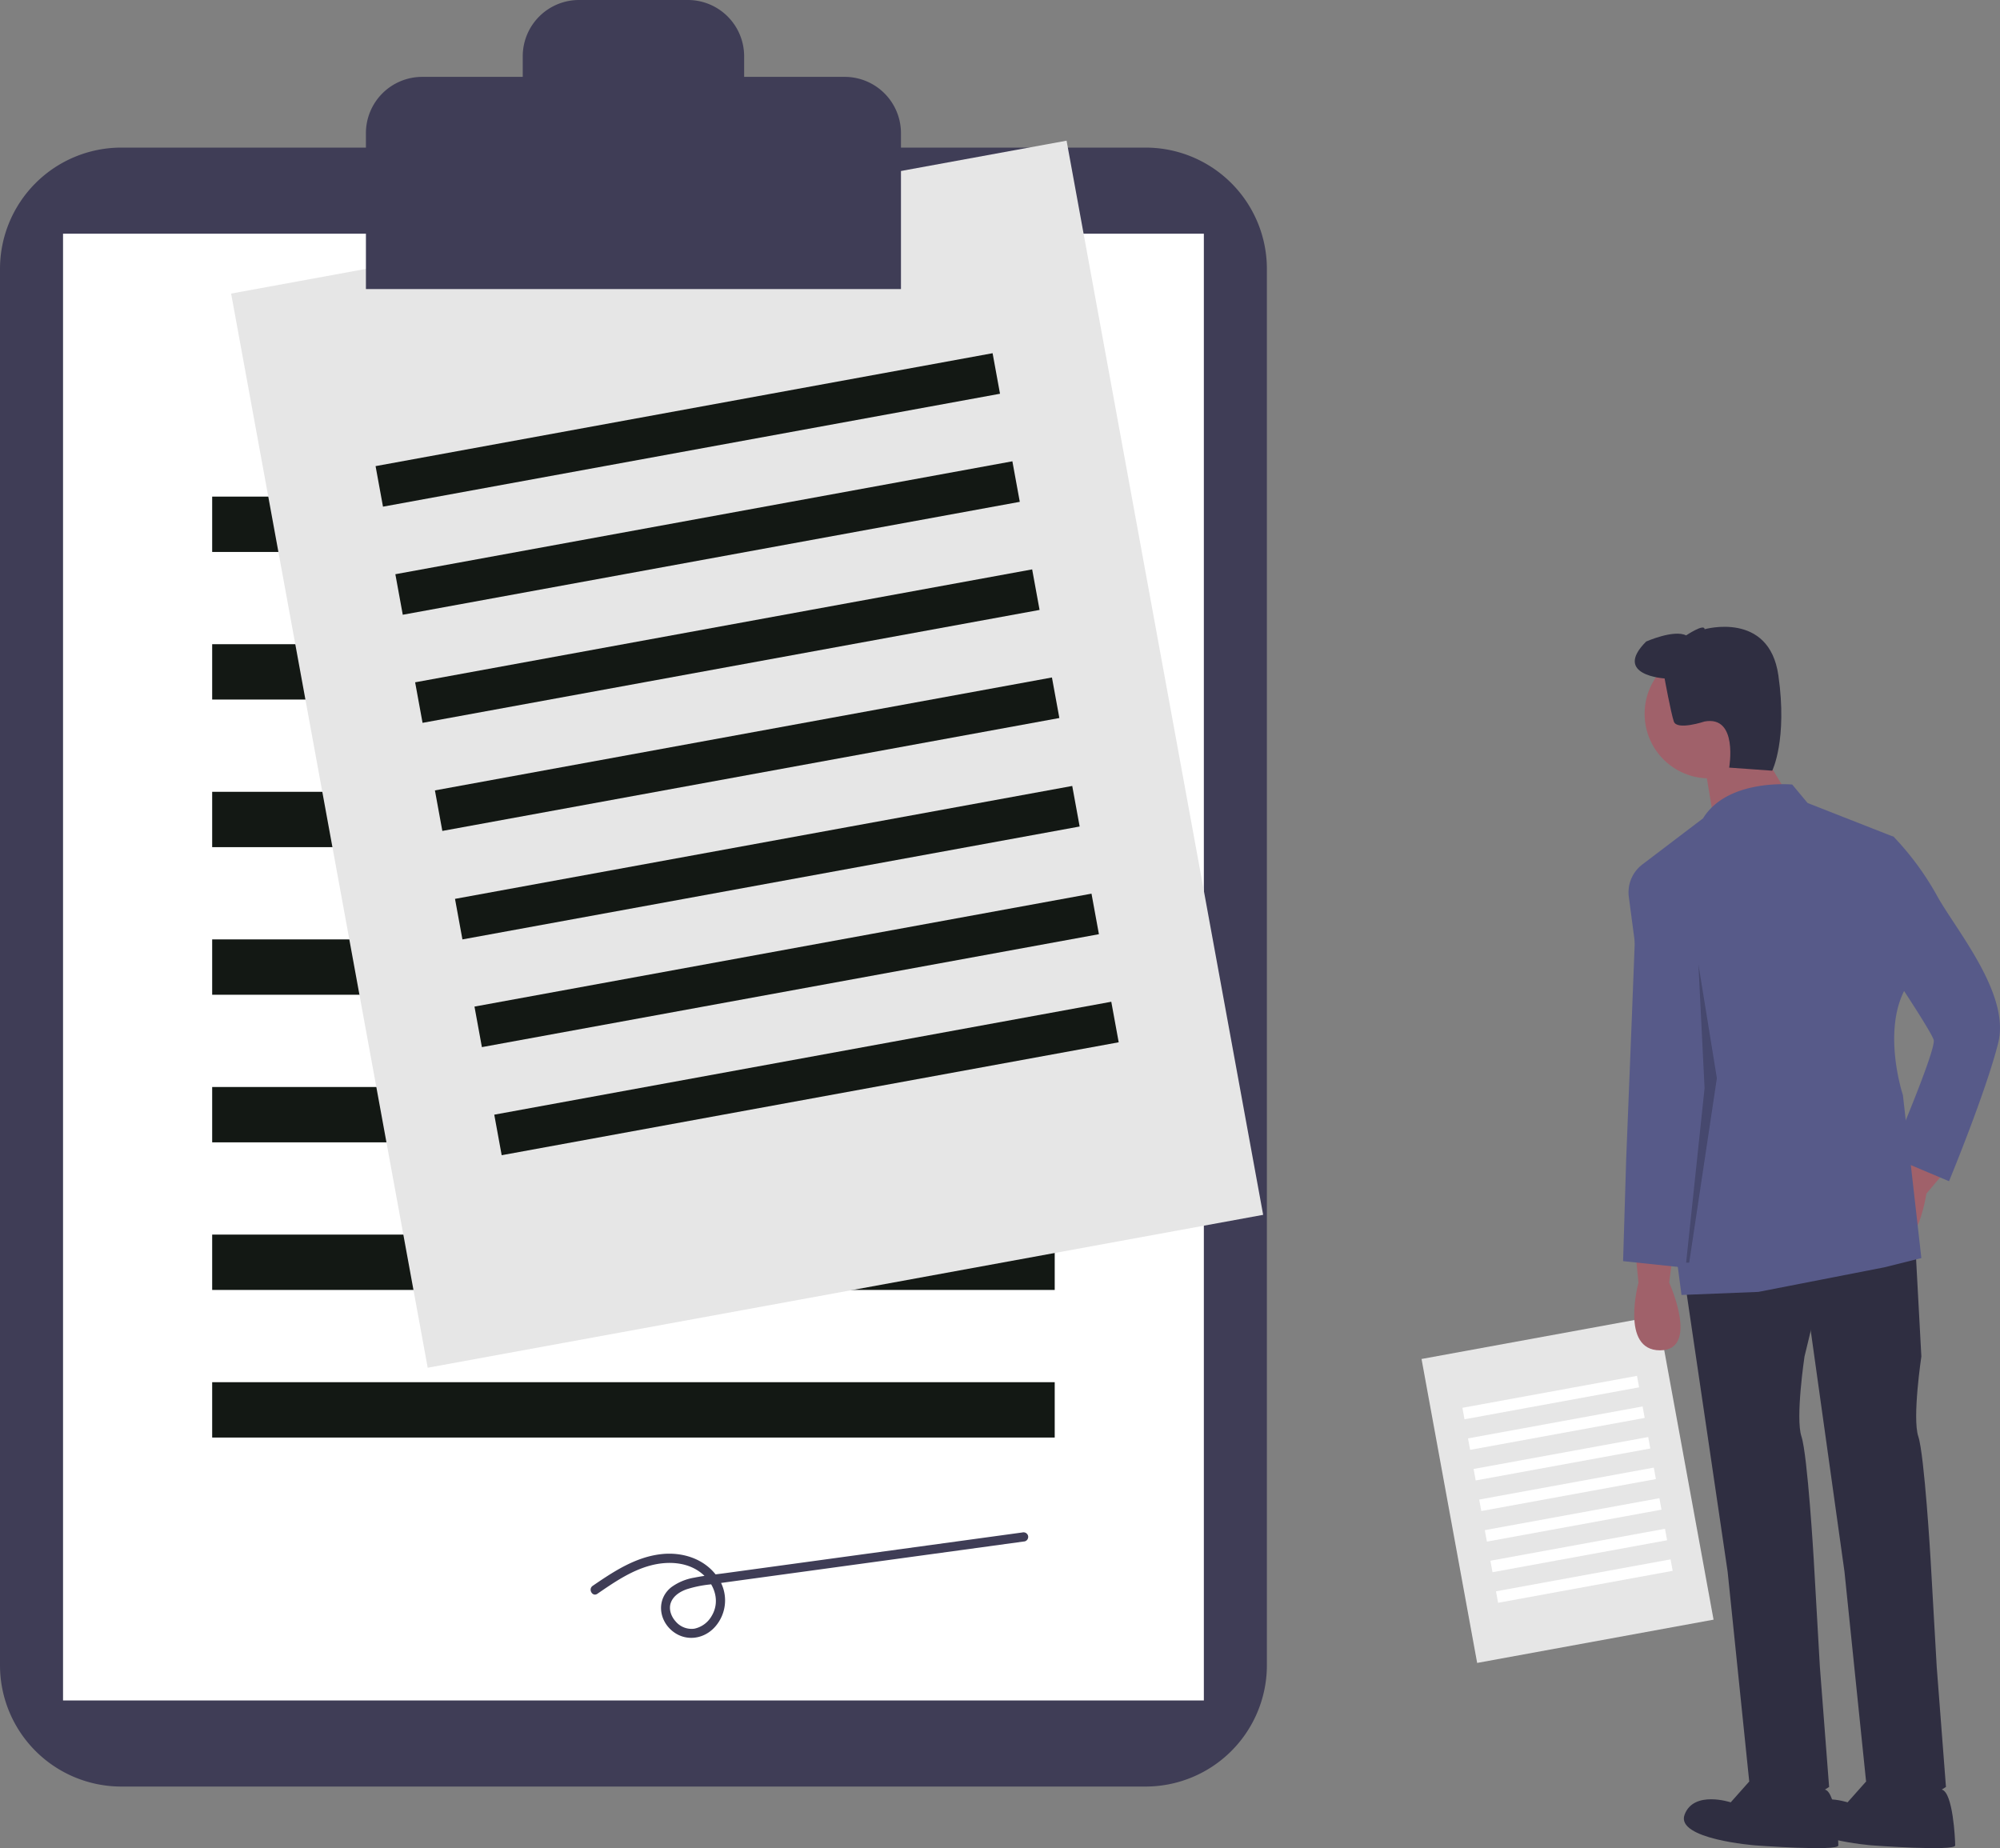 <svg id="a79c70b2-3a32-4f99-833c-b78d151fe0d8" data-name="Layer 1" xmlns="http://www.w3.org/2000/svg" width="790.523" height="730.492" viewBox="0 0 790.523 730.492"><rect x="0" y="0" width="790.523" height="730.492" fill="#808080" stroke="none"/><title>contract</title><path d="M252.652,143.094a47.968,47.968,0,0,0-47.913,47.913V742.997a47.968,47.968,0,0,0,47.913,47.913H657.577a47.968,47.968,0,0,0,47.913-47.913V191.007A47.968,47.968,0,0,0,657.577,143.094Z" transform="translate(-204.739 -84.754)" fill="#3f3d56"/><rect x="24.916" y="92.371" width="450.919" height="579.753" fill="#fff"/><rect x="83.864" y="196.289" width="333.024" height="21.877" fill="#131814"/><rect x="83.864" y="254.629" width="333.024" height="21.877" fill="#131814"/><rect x="83.864" y="312.969" width="333.024" height="21.877" fill="#131814"/><rect x="83.864" y="371.309" width="333.024" height="21.877" fill="#131814"/><rect x="83.864" y="429.649" width="333.024" height="21.877" fill="#131814"/><rect x="83.864" y="487.989" width="333.024" height="21.877" fill="#131814"/><rect x="83.864" y="546.329" width="333.024" height="21.877" fill="#131814"/><rect x="332.197" y="167.055" width="335.708" height="431.624" transform="translate(-265.491 11.516) rotate(-10.371)" fill="#e6e6e6"/><rect x="352.627" y="246.551" width="247.935" height="16.288" transform="translate(-242.801 5.2) rotate(-10.371)" fill="#131814"/><rect x="360.446" y="289.275" width="247.935" height="16.288" transform="translate(-250.365 7.305) rotate(-10.371)" fill="#131814"/><rect x="368.264" y="331.999" width="247.935" height="16.288" transform="translate(-257.928 9.411) rotate(-10.371)" fill="#131814"/><rect x="376.083" y="374.724" width="247.935" height="16.288" transform="translate(-265.491 11.516) rotate(-10.371)" fill="#131814"/><rect x="383.902" y="417.448" width="247.935" height="16.288" transform="matrix(0.984, -0.18, 0.18, 0.984, -273.054, 13.621)" fill="#131814"/><rect x="391.72" y="460.173" width="247.935" height="16.288" transform="translate(-280.618 15.727) rotate(-10.371)" fill="#131814"/><rect x="399.539" y="502.897" width="247.935" height="16.288" transform="translate(-288.181 17.832) rotate(-10.371)" fill="#131814"/><rect x="776.829" y="612.368" width="94.99" height="122.13" transform="translate(-312.499 74.636) rotate(-10.371)" fill="#e6e6e6"/><rect x="782.61" y="634.862" width="70.154" height="4.609" transform="translate(-306.079 72.849) rotate(-10.371)" fill="#fff"/><rect x="784.823" y="646.951" width="70.154" height="4.609" transform="translate(-308.219 73.445) rotate(-10.371)" fill="#fff"/><rect x="787.035" y="659.04" width="70.154" height="4.609" transform="translate(-310.359 74.04) rotate(-10.371)" fill="#fff"/><rect x="789.247" y="671.129" width="70.154" height="4.609" transform="translate(-312.499 74.636) rotate(-10.371)" fill="#fff"/><rect x="791.46" y="683.218" width="70.154" height="4.609" transform="translate(-314.639 75.232) rotate(-10.371)" fill="#fff"/><rect x="793.672" y="695.307" width="70.154" height="4.609" transform="translate(-316.779 75.828) rotate(-10.371)" fill="#fff"/><rect x="795.884" y="707.396" width="70.154" height="4.609" transform="translate(-318.92 76.423) rotate(-10.371)" fill="#fff"/><path d="M538.604,115.139H498.869v-8.135a22.251,22.251,0,0,0-22.251-22.251H433.61A22.251,22.251,0,0,0,411.359,107.005v8.135H371.624a22.251,22.251,0,0,0-22.251,22.251V199.003H560.855V137.39A22.251,22.251,0,0,0,538.604,115.139Z" transform="translate(-204.739 -84.754)" fill="#3f3d56"/><path d="M440.85,714.719c6.57-4.496,13.322-9.172,21.124-11.216,7.118-1.865,15.292-1.371,20.922,3.841,4.544,4.206,6.462,10.671,3.096,16.205a10.298,10.298,0,0,1-6.822,4.964,8.219,8.219,0,0,1-7.389-2.887c-1.765-1.95-2.821-4.833-1.883-7.404.986-2.703,3.625-4.357,6.216-5.279a46.004,46.004,0,0,1,9.27-1.915l12.892-1.765,52.769-7.224,58.765-8.045a1.836,1.836,0,0,0,1.273-2.243,1.87,1.87,0,0,0-2.243-1.273L491.909,706.485c-4.229.579-8.519.994-12.704,1.844a21.363,21.363,0,0,0-9.122,3.789c-5.601,4.435-5.201,12.279-.047,16.918,5.218,4.697,12.784,3.888,17.363-1.299a15.743,15.743,0,0,0,1.194-19.291c-4.999-7.537-14.107-10.433-22.81-9.364-10.065,1.236-18.598,6.894-26.773,12.489-1.925,1.317-.103,4.478,1.84,3.148Z" transform="translate(-204.739 -84.754)" fill="#3f3d56"/><path d="M851.145,579.591l1.215,12.154s-7.292,26.739,8.508,26.739,3.646-26.739,3.646-26.739l1.215-9.723Z" transform="translate(-204.739 -84.754)" fill="#a0616a"/><path d="M961.54,539.098,955.963,549.965s-20.639,18.498-7.369,27.075,17.577-20.477,17.577-20.477l6.299-7.506Z" transform="translate(-204.739 -84.754)" fill="#a0616a"/><path d="M870.591,590.529l17.016,115.464,8.508,82.648s7.292,18.231,31.601,2.431l-3.646-47.401-2.431-42.539s-2.431-41.324-4.862-48.617,1.215-31.601,1.215-31.601l9.723-40.109Z" transform="translate(-204.739 -84.754)" fill="#2f2e41"/><path d="M898.546,786.211l-9.723,10.939s-14.585-4.862-18.231,4.862,27.955,12.154,27.955,12.154,32.816,2.431,32.816,0-.879-21.022-5.301-22.057S898.546,786.211,898.546,786.211Z" transform="translate(-204.739 -84.754)" fill="#2f2e41"/><path d="M916.777,584.452l17.016,121.541,8.508,82.648s7.292,18.231,31.601,2.431l-3.646-47.401-2.431-42.539s-2.431-41.324-4.862-48.617,1.215-31.601,1.215-31.601l-2.431-44.97Z" transform="translate(-204.739 -84.754)" fill="#2f2e41"/><path d="M944.732,786.211l-9.723,10.939s-14.585-4.862-18.231,4.862,27.955,12.154,27.955,12.154,32.816,2.431,32.816,0-.879-21.022-5.301-22.057S944.732,786.211,944.732,786.211Z" transform="translate(-204.739 -84.754)" fill="#2f2e41"/><circle cx="675.576" cy="282.139" r="25.524" fill="#a0616a"/><polygon points="694.415 293.685 705.354 311.917 677.399 324.071 673.753 302.193 694.415 293.685" fill="#a0616a"/><path d="M913.131,394.848s-25.524-2.431-35.247,13.37L853.894,426.449a13.829,13.829,0,0,0-5.342,12.824L869.376,596.606l30.385-1.215,49.832-9.723,14.585-3.646-7.292-64.417s-8.508-25.524,1.215-42.539l-4.862-59.555L919.208,402.14Z" transform="translate(-204.739 -84.754)" fill="#575a89"/><path d="M856.006,431.31l-1.823-3.039s-2.431,0-2.431,4.862-4.254,109.995-4.254,109.995l-1.215,40.109,23.093,2.431,8.508-75.356-3.646-49.832Z" transform="translate(-204.739 -84.754)" fill="#575a89"/><path d="M936.224,413.079l17.016,2.431a112.949,112.949,0,0,1,17.016,23.093c7.292,13.37,29.17,38.893,24.308,58.34S975.117,551.636,975.117,551.636l-23.093-9.723s18.231-42.539,17.016-46.186-15.8-25.524-15.8-25.524Z" transform="translate(-204.739 -84.754)" fill="#575a89"/><path d="M862.691,352.916s-20.662-1.215-7.292-14.585c0,0,10.939-4.862,15.8-2.431,0,0,7.292-4.862,7.292-2.431,0,0,25.524-7.292,29.17,18.231s-2.431,37.678-2.431,37.678l-17.016-1.215s3.646-20.662-9.723-18.231c0,0-10.939,3.646-12.154,0S862.691,352.916,862.691,352.916Z" transform="translate(-204.739 -84.754)" fill="#2f2e41"/><polygon points="667.676 499.09 678.615 426.166 671.322 381.195 673.753 430.109 666.461 499.09 667.676 499.09" opacity="0.2"/></svg>